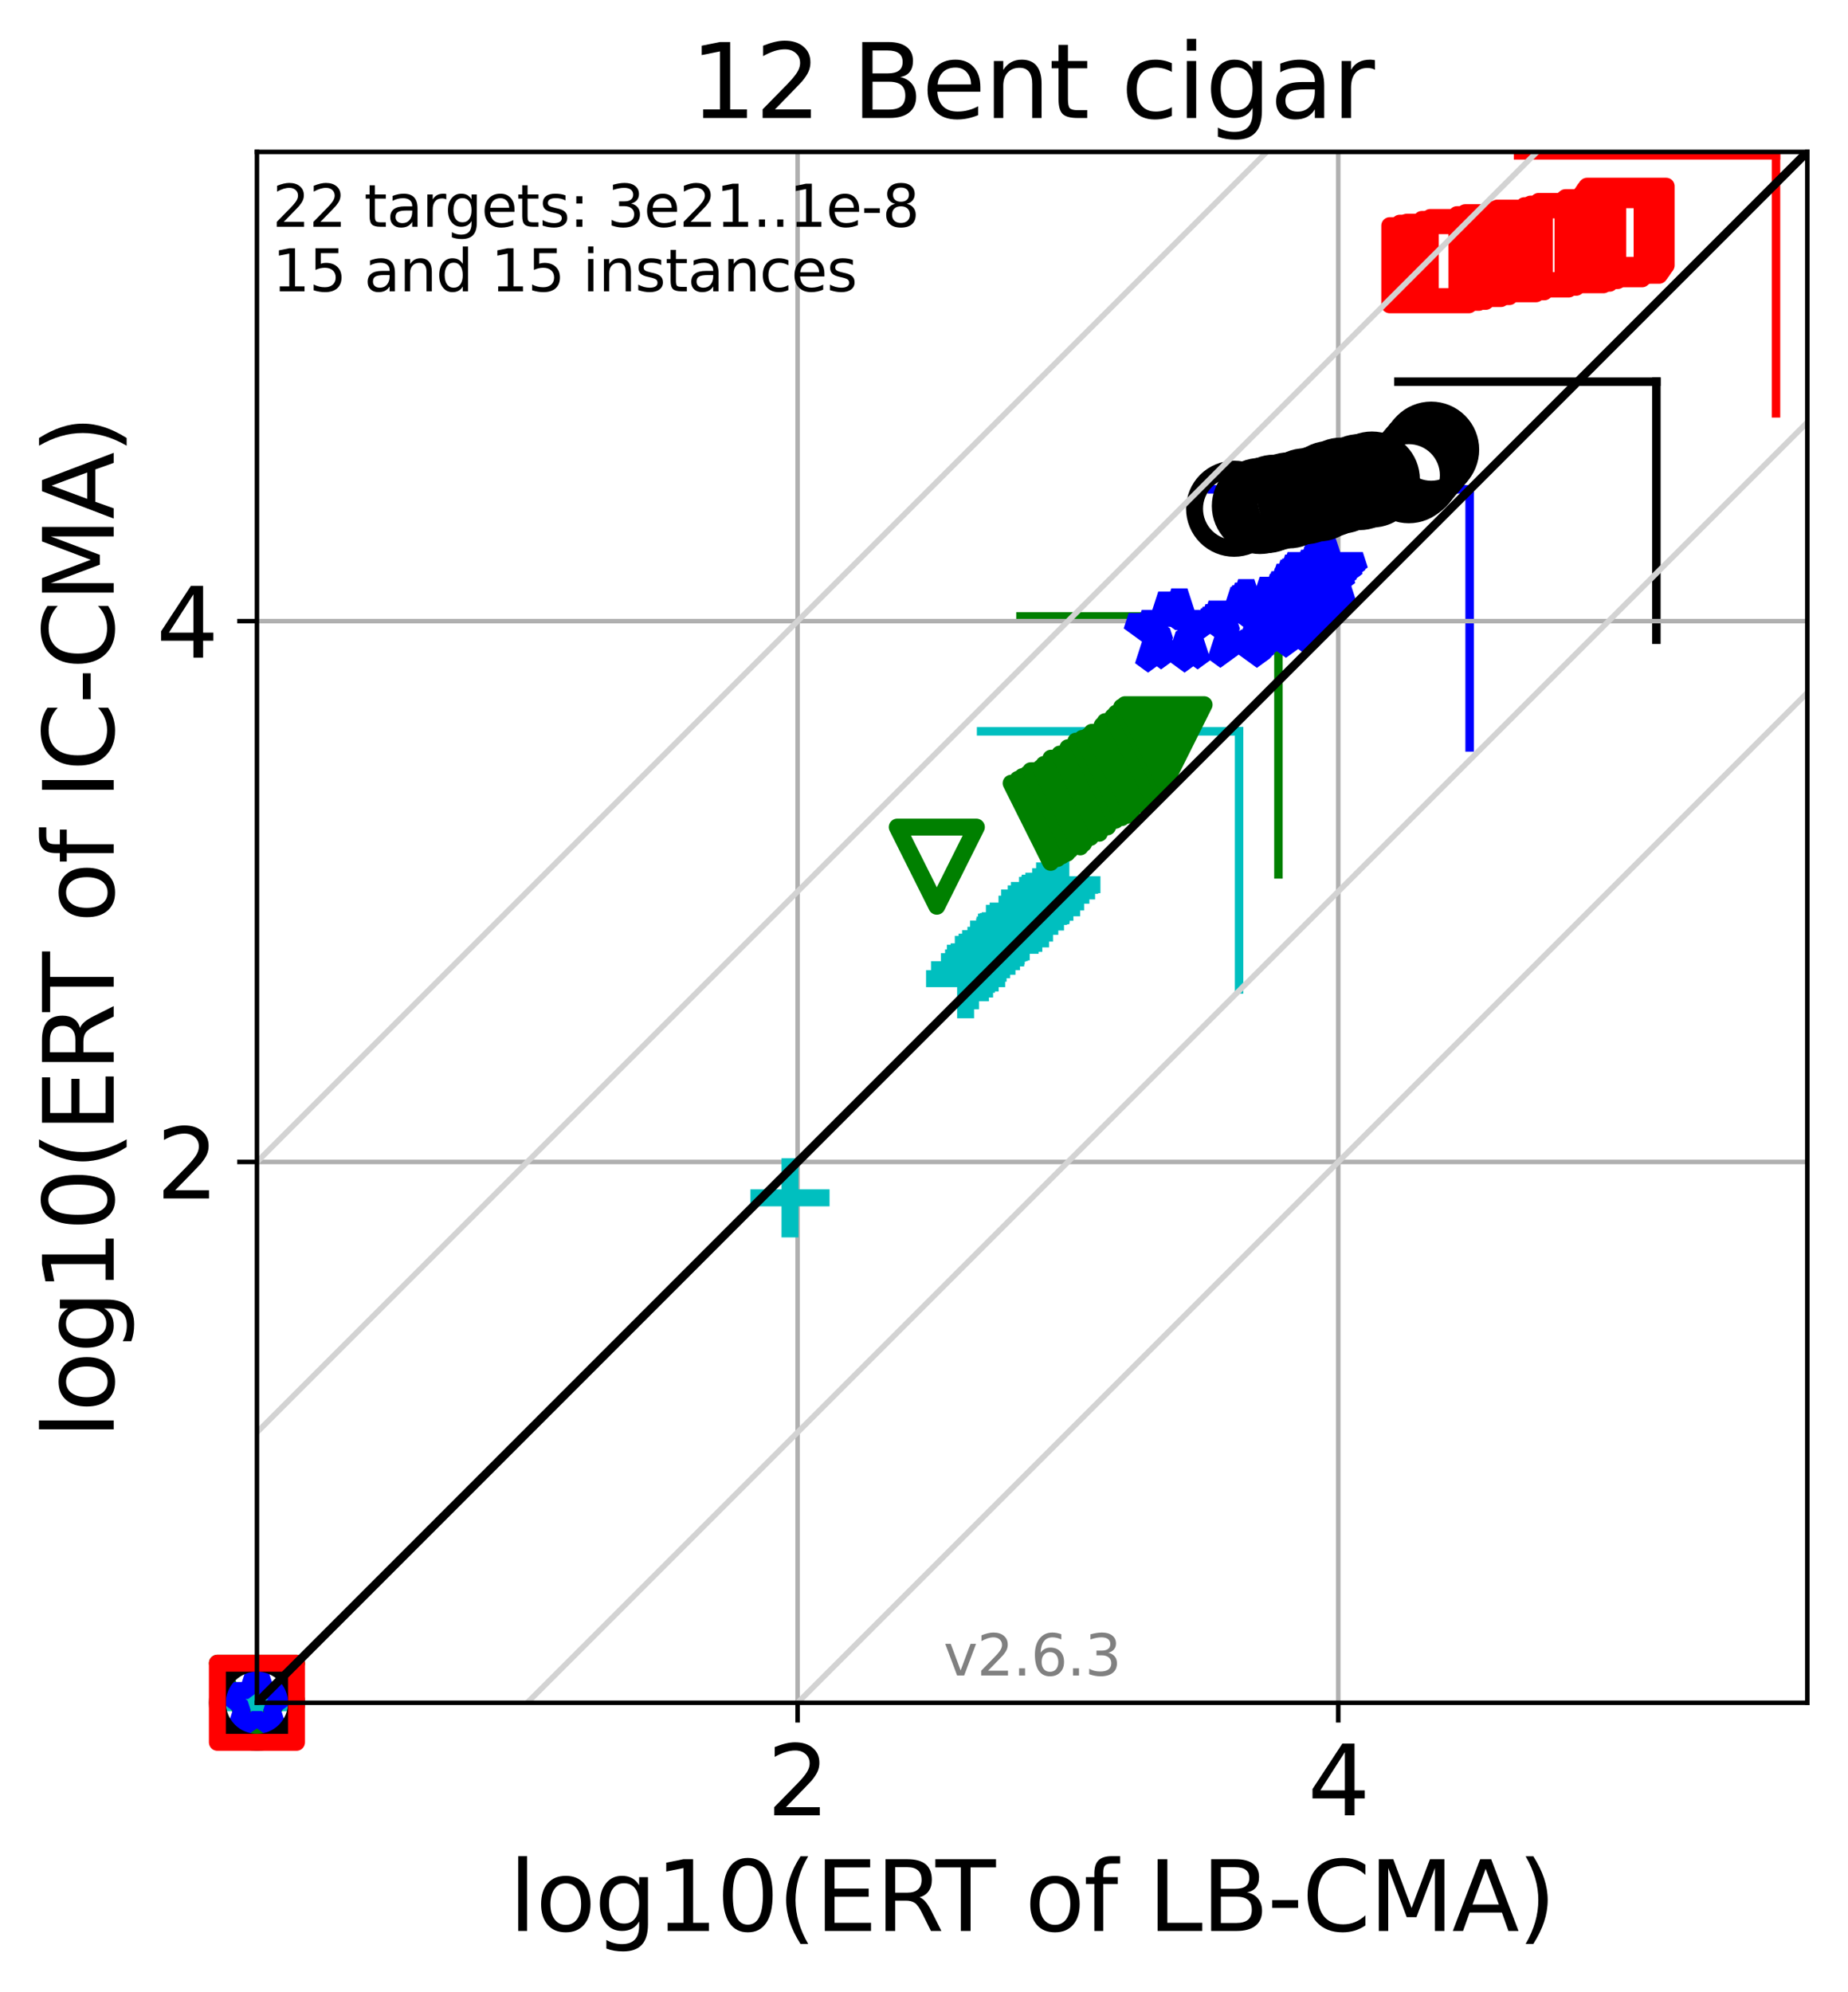 <?xml version="1.0" encoding="utf-8" standalone="no"?>
<!DOCTYPE svg PUBLIC "-//W3C//DTD SVG 1.1//EN"
  "http://www.w3.org/Graphics/SVG/1.1/DTD/svg11.dtd">
<svg xmlns:xlink="http://www.w3.org/1999/xlink" width="327.029pt" height="352.343pt" viewBox="0 0 327.029 352.343" xmlns="http://www.w3.org/2000/svg" version="1.1">
 <defs>
  <style type="text/css">*{stroke-linejoin: round; stroke-linecap: butt}</style>
 </defs>
 <g id="figure_1">
  <g id="patch_1">
   <path d="M 0 352.343 
L 327.029 352.343 
L 327.029 0 
L 0 0 
z
" style="fill: #ffffff"/>
  </g>
  <g id="axes_1">
   <g id="patch_2">
    <path d="M 45.469 301.237 
L 319.829 301.237 
L 319.829 26.877 
L 45.469 26.877 
z
" style="fill: #ffffff"/>
   </g>
   <g id="line2d_1">
    <path d="M 219.269 175.032 
L 219.269 129.383 
" clip-path="url(#p948943520f)" style="fill: none; stroke: #00bfbf; stroke-width: 1.5; stroke-linecap: square"/>
   </g>
   <g id="line2d_2">
    <path d="M 173.619 129.383 
L 219.269 129.383 
" clip-path="url(#p948943520f)" style="fill: none; stroke: #00bfbf; stroke-width: 1.5; stroke-linecap: square"/>
   </g>
   <g id="line2d_3">
    <path d="M 226.237 154.69 
L 226.237 109.041 
" clip-path="url(#p948943520f)" style="fill: none; stroke: #008000; stroke-width: 1.5; stroke-linecap: square"/>
   </g>
   <g id="line2d_4">
    <path d="M 180.588 109.041 
L 226.237 109.041 
" clip-path="url(#p948943520f)" style="fill: none; stroke: #008000; stroke-width: 1.5; stroke-linecap: square"/>
   </g>
   <g id="line2d_5">
    <path d="M 260.069 132.22 
L 260.069 86.571 
" clip-path="url(#p948943520f)" style="fill: none; stroke: #0000ff; stroke-width: 1.5; stroke-linecap: square"/>
   </g>
   <g id="line2d_6">
    <path d="M 214.419 86.571 
L 260.069 86.571 
" clip-path="url(#p948943520f)" style="fill: none; stroke: #0000ff; stroke-width: 1.5; stroke-linecap: square"/>
   </g>
   <g id="line2d_7">
    <path d="M 293.121 113.172 
L 293.121 67.523 
" clip-path="url(#p948943520f)" style="fill: none; stroke: #000000; stroke-width: 1.5; stroke-linecap: square"/>
   </g>
   <g id="line2d_8">
    <path d="M 247.471 67.523 
L 293.121 67.523 
" clip-path="url(#p948943520f)" style="fill: none; stroke: #000000; stroke-width: 1.5; stroke-linecap: square"/>
   </g>
   <g id="line2d_9">
    <path d="M 314.287 73.126 
L 314.287 27.477 
" clip-path="url(#p948943520f)" style="fill: none; stroke: #ff0000; stroke-width: 1.5; stroke-linecap: square"/>
   </g>
   <g id="line2d_10">
    <path d="M 268.638 27.477 
L 314.287 27.477 
" clip-path="url(#p948943520f)" style="fill: none; stroke: #ff0000; stroke-width: 1.5; stroke-linecap: square"/>
   </g>
   <g id="matplotlib.axis_1">
    <g id="xtick_1">
     <g id="line2d_11">
      <path d="M 141.146 301.237 
L 141.146 26.877 
" clip-path="url(#p948943520f)" style="fill: none; stroke: #b0b0b0; stroke-width: 0.8; stroke-linecap: square"/>
     </g>
     <g id="line2d_12">
      <defs>
       <path id="m7ce4e07807" d="M 0 0 
L 0 3.5 
" style="stroke: #000000; stroke-width: 0.8"/>
      </defs>
      <g>
       <use xlink:href="#m7ce4e07807" x="141.146" y="301.237" style="stroke: #000000; stroke-width: 0.8"/>
      </g>
     </g>
     <g id="text_1">
      <!-- 2 -->
      <g transform="translate(135.738 321.155) scale(0.17 -0.17)">
       <defs>
        <path id="DejaVuSans-32" d="M 1228 531 
L 3431 531 
L 3431 0 
L 469 0 
L 469 531 
Q 828 903 1448 1529 
Q 2069 2156 2228 2338 
Q 2531 2678 2651 2914 
Q 2772 3150 2772 3378 
Q 2772 3750 2511 3984 
Q 2250 4219 1831 4219 
Q 1534 4219 1204 4116 
Q 875 4013 500 3803 
L 500 4441 
Q 881 4594 1212 4672 
Q 1544 4750 1819 4750 
Q 2544 4750 2975 4387 
Q 3406 4025 3406 3419 
Q 3406 3131 3298 2873 
Q 3191 2616 2906 2266 
Q 2828 2175 2409 1742 
Q 1991 1309 1228 531 
z
" transform="scale(0.016)"/>
       </defs>
       <use xlink:href="#DejaVuSans-32"/>
      </g>
     </g>
    </g>
    <g id="xtick_2">
     <g id="line2d_13">
      <path d="M 236.822 301.237 
L 236.822 26.877 
" clip-path="url(#p948943520f)" style="fill: none; stroke: #b0b0b0; stroke-width: 0.8; stroke-linecap: square"/>
     </g>
     <g id="line2d_14">
      <g>
       <use xlink:href="#m7ce4e07807" x="236.822" y="301.237" style="stroke: #000000; stroke-width: 0.8"/>
      </g>
     </g>
     <g id="text_2">
      <!-- 4 -->
      <g transform="translate(231.414 321.155) scale(0.17 -0.17)">
       <defs>
        <path id="DejaVuSans-34" d="M 2419 4116 
L 825 1625 
L 2419 1625 
L 2419 4116 
z
M 2253 4666 
L 3047 4666 
L 3047 1625 
L 3713 1625 
L 3713 1100 
L 3047 1100 
L 3047 0 
L 2419 0 
L 2419 1100 
L 313 1100 
L 313 1709 
L 2253 4666 
z
" transform="scale(0.016)"/>
       </defs>
       <use xlink:href="#DejaVuSans-34"/>
      </g>
     </g>
    </g>
    <g id="text_3">
     <!-- log10(ERT of LB-CMA) -->
     <g transform="translate(90.075 341.607) scale(0.17 -0.17)">
      <defs>
       <path id="DejaVuSans-6c" d="M 603 4863 
L 1178 4863 
L 1178 0 
L 603 0 
L 603 4863 
z
" transform="scale(0.016)"/>
       <path id="DejaVuSans-6f" d="M 1959 3097 
Q 1497 3097 1228 2736 
Q 959 2375 959 1747 
Q 959 1119 1226 758 
Q 1494 397 1959 397 
Q 2419 397 2687 759 
Q 2956 1122 2956 1747 
Q 2956 2369 2687 2733 
Q 2419 3097 1959 3097 
z
M 1959 3584 
Q 2709 3584 3137 3096 
Q 3566 2609 3566 1747 
Q 3566 888 3137 398 
Q 2709 -91 1959 -91 
Q 1206 -91 779 398 
Q 353 888 353 1747 
Q 353 2609 779 3096 
Q 1206 3584 1959 3584 
z
" transform="scale(0.016)"/>
       <path id="DejaVuSans-67" d="M 2906 1791 
Q 2906 2416 2648 2759 
Q 2391 3103 1925 3103 
Q 1463 3103 1205 2759 
Q 947 2416 947 1791 
Q 947 1169 1205 825 
Q 1463 481 1925 481 
Q 2391 481 2648 825 
Q 2906 1169 2906 1791 
z
M 3481 434 
Q 3481 -459 3084 -895 
Q 2688 -1331 1869 -1331 
Q 1566 -1331 1297 -1286 
Q 1028 -1241 775 -1147 
L 775 -588 
Q 1028 -725 1275 -790 
Q 1522 -856 1778 -856 
Q 2344 -856 2625 -561 
Q 2906 -266 2906 331 
L 2906 616 
Q 2728 306 2450 153 
Q 2172 0 1784 0 
Q 1141 0 747 490 
Q 353 981 353 1791 
Q 353 2603 747 3093 
Q 1141 3584 1784 3584 
Q 2172 3584 2450 3431 
Q 2728 3278 2906 2969 
L 2906 3500 
L 3481 3500 
L 3481 434 
z
" transform="scale(0.016)"/>
       <path id="DejaVuSans-31" d="M 794 531 
L 1825 531 
L 1825 4091 
L 703 3866 
L 703 4441 
L 1819 4666 
L 2450 4666 
L 2450 531 
L 3481 531 
L 3481 0 
L 794 0 
L 794 531 
z
" transform="scale(0.016)"/>
       <path id="DejaVuSans-30" d="M 2034 4250 
Q 1547 4250 1301 3770 
Q 1056 3291 1056 2328 
Q 1056 1369 1301 889 
Q 1547 409 2034 409 
Q 2525 409 2770 889 
Q 3016 1369 3016 2328 
Q 3016 3291 2770 3770 
Q 2525 4250 2034 4250 
z
M 2034 4750 
Q 2819 4750 3233 4129 
Q 3647 3509 3647 2328 
Q 3647 1150 3233 529 
Q 2819 -91 2034 -91 
Q 1250 -91 836 529 
Q 422 1150 422 2328 
Q 422 3509 836 4129 
Q 1250 4750 2034 4750 
z
" transform="scale(0.016)"/>
       <path id="DejaVuSans-28" d="M 1984 4856 
Q 1566 4138 1362 3434 
Q 1159 2731 1159 2009 
Q 1159 1288 1364 580 
Q 1569 -128 1984 -844 
L 1484 -844 
Q 1016 -109 783 600 
Q 550 1309 550 2009 
Q 550 2706 781 3412 
Q 1013 4119 1484 4856 
L 1984 4856 
z
" transform="scale(0.016)"/>
       <path id="DejaVuSans-45" d="M 628 4666 
L 3578 4666 
L 3578 4134 
L 1259 4134 
L 1259 2753 
L 3481 2753 
L 3481 2222 
L 1259 2222 
L 1259 531 
L 3634 531 
L 3634 0 
L 628 0 
L 628 4666 
z
" transform="scale(0.016)"/>
       <path id="DejaVuSans-52" d="M 2841 2188 
Q 3044 2119 3236 1894 
Q 3428 1669 3622 1275 
L 4263 0 
L 3584 0 
L 2988 1197 
Q 2756 1666 2539 1819 
Q 2322 1972 1947 1972 
L 1259 1972 
L 1259 0 
L 628 0 
L 628 4666 
L 2053 4666 
Q 2853 4666 3247 4331 
Q 3641 3997 3641 3322 
Q 3641 2881 3436 2590 
Q 3231 2300 2841 2188 
z
M 1259 4147 
L 1259 2491 
L 2053 2491 
Q 2509 2491 2742 2702 
Q 2975 2913 2975 3322 
Q 2975 3731 2742 3939 
Q 2509 4147 2053 4147 
L 1259 4147 
z
" transform="scale(0.016)"/>
       <path id="DejaVuSans-54" d="M -19 4666 
L 3928 4666 
L 3928 4134 
L 2272 4134 
L 2272 0 
L 1638 0 
L 1638 4134 
L -19 4134 
L -19 4666 
z
" transform="scale(0.016)"/>
       <path id="DejaVuSans-20" transform="scale(0.016)"/>
       <path id="DejaVuSans-66" d="M 2375 4863 
L 2375 4384 
L 1825 4384 
Q 1516 4384 1395 4259 
Q 1275 4134 1275 3809 
L 1275 3500 
L 2222 3500 
L 2222 3053 
L 1275 3053 
L 1275 0 
L 697 0 
L 697 3053 
L 147 3053 
L 147 3500 
L 697 3500 
L 697 3744 
Q 697 4328 969 4595 
Q 1241 4863 1831 4863 
L 2375 4863 
z
" transform="scale(0.016)"/>
       <path id="DejaVuSans-4c" d="M 628 4666 
L 1259 4666 
L 1259 531 
L 3531 531 
L 3531 0 
L 628 0 
L 628 4666 
z
" transform="scale(0.016)"/>
       <path id="DejaVuSans-42" d="M 1259 2228 
L 1259 519 
L 2272 519 
Q 2781 519 3026 730 
Q 3272 941 3272 1375 
Q 3272 1813 3026 2020 
Q 2781 2228 2272 2228 
L 1259 2228 
z
M 1259 4147 
L 1259 2741 
L 2194 2741 
Q 2656 2741 2882 2914 
Q 3109 3088 3109 3444 
Q 3109 3797 2882 3972 
Q 2656 4147 2194 4147 
L 1259 4147 
z
M 628 4666 
L 2241 4666 
Q 2963 4666 3353 4366 
Q 3744 4066 3744 3513 
Q 3744 3084 3544 2831 
Q 3344 2578 2956 2516 
Q 3422 2416 3680 2098 
Q 3938 1781 3938 1306 
Q 3938 681 3513 340 
Q 3088 0 2303 0 
L 628 0 
L 628 4666 
z
" transform="scale(0.016)"/>
       <path id="DejaVuSans-2d" d="M 313 2009 
L 1997 2009 
L 1997 1497 
L 313 1497 
L 313 2009 
z
" transform="scale(0.016)"/>
       <path id="DejaVuSans-43" d="M 4122 4306 
L 4122 3641 
Q 3803 3938 3442 4084 
Q 3081 4231 2675 4231 
Q 1875 4231 1450 3742 
Q 1025 3253 1025 2328 
Q 1025 1406 1450 917 
Q 1875 428 2675 428 
Q 3081 428 3442 575 
Q 3803 722 4122 1019 
L 4122 359 
Q 3791 134 3420 21 
Q 3050 -91 2638 -91 
Q 1578 -91 968 557 
Q 359 1206 359 2328 
Q 359 3453 968 4101 
Q 1578 4750 2638 4750 
Q 3056 4750 3426 4639 
Q 3797 4528 4122 4306 
z
" transform="scale(0.016)"/>
       <path id="DejaVuSans-4d" d="M 628 4666 
L 1569 4666 
L 2759 1491 
L 3956 4666 
L 4897 4666 
L 4897 0 
L 4281 0 
L 4281 4097 
L 3078 897 
L 2444 897 
L 1241 4097 
L 1241 0 
L 628 0 
L 628 4666 
z
" transform="scale(0.016)"/>
       <path id="DejaVuSans-41" d="M 2188 4044 
L 1331 1722 
L 3047 1722 
L 2188 4044 
z
M 1831 4666 
L 2547 4666 
L 4325 0 
L 3669 0 
L 3244 1197 
L 1141 1197 
L 716 0 
L 50 0 
L 1831 4666 
z
" transform="scale(0.016)"/>
       <path id="DejaVuSans-29" d="M 513 4856 
L 1013 4856 
Q 1481 4119 1714 3412 
Q 1947 2706 1947 2009 
Q 1947 1309 1714 600 
Q 1481 -109 1013 -844 
L 513 -844 
Q 928 -128 1133 580 
Q 1338 1288 1338 2009 
Q 1338 2731 1133 3434 
Q 928 4138 513 4856 
z
" transform="scale(0.016)"/>
      </defs>
      <use xlink:href="#DejaVuSans-6c"/>
      <use xlink:href="#DejaVuSans-6f" x="27.783"/>
      <use xlink:href="#DejaVuSans-67" x="88.965"/>
      <use xlink:href="#DejaVuSans-31" x="152.441"/>
      <use xlink:href="#DejaVuSans-30" x="216.064"/>
      <use xlink:href="#DejaVuSans-28" x="279.688"/>
      <use xlink:href="#DejaVuSans-45" x="318.701"/>
      <use xlink:href="#DejaVuSans-52" x="381.885"/>
      <use xlink:href="#DejaVuSans-54" x="444.117"/>
      <use xlink:href="#DejaVuSans-20" x="505.201"/>
      <use xlink:href="#DejaVuSans-6f" x="536.988"/>
      <use xlink:href="#DejaVuSans-66" x="598.17"/>
      <use xlink:href="#DejaVuSans-20" x="633.375"/>
      <use xlink:href="#DejaVuSans-4c" x="665.162"/>
      <use xlink:href="#DejaVuSans-42" x="720.875"/>
      <use xlink:href="#DejaVuSans-2d" x="789.479"/>
      <use xlink:href="#DejaVuSans-43" x="825.562"/>
      <use xlink:href="#DejaVuSans-4d" x="895.387"/>
      <use xlink:href="#DejaVuSans-41" x="981.666"/>
      <use xlink:href="#DejaVuSans-29" x="1050.074"/>
     </g>
    </g>
   </g>
   <g id="matplotlib.axis_2">
    <g id="ytick_1">
     <g id="line2d_15">
      <path d="M 45.469 205.56 
L 319.829 205.56 
" clip-path="url(#p948943520f)" style="fill: none; stroke: #b0b0b0; stroke-width: 0.8; stroke-linecap: square"/>
     </g>
     <g id="line2d_16">
      <defs>
       <path id="m7e1b9fdd4b" d="M 0 0 
L -3.5 0 
" style="stroke: #000000; stroke-width: 0.8"/>
      </defs>
      <g>
       <use xlink:href="#m7e1b9fdd4b" x="45.469" y="205.56" style="stroke: #000000; stroke-width: 0.8"/>
      </g>
     </g>
     <g id="text_4">
      <!-- 2 -->
      <g transform="translate(27.653 212.019) scale(0.17 -0.17)">
       <use xlink:href="#DejaVuSans-32"/>
      </g>
     </g>
    </g>
    <g id="ytick_2">
     <g id="line2d_17">
      <path d="M 45.469 109.884 
L 319.829 109.884 
" clip-path="url(#p948943520f)" style="fill: none; stroke: #b0b0b0; stroke-width: 0.8; stroke-linecap: square"/>
     </g>
     <g id="line2d_18">
      <g>
       <use xlink:href="#m7e1b9fdd4b" x="45.469" y="109.884" style="stroke: #000000; stroke-width: 0.8"/>
      </g>
     </g>
     <g id="text_5">
      <!-- 4 -->
      <g transform="translate(27.653 116.342) scale(0.17 -0.17)">
       <use xlink:href="#DejaVuSans-34"/>
      </g>
     </g>
    </g>
    <g id="text_6">
     <!-- log10(ERT of IC-CMA) -->
     <g transform="translate(20.117 254.506) rotate(-90) scale(0.17 -0.17)">
      <defs>
       <path id="DejaVuSans-49" d="M 628 4666 
L 1259 4666 
L 1259 0 
L 628 0 
L 628 4666 
z
" transform="scale(0.016)"/>
      </defs>
      <use xlink:href="#DejaVuSans-6c"/>
      <use xlink:href="#DejaVuSans-6f" x="27.783"/>
      <use xlink:href="#DejaVuSans-67" x="88.965"/>
      <use xlink:href="#DejaVuSans-31" x="152.441"/>
      <use xlink:href="#DejaVuSans-30" x="216.064"/>
      <use xlink:href="#DejaVuSans-28" x="279.688"/>
      <use xlink:href="#DejaVuSans-45" x="318.701"/>
      <use xlink:href="#DejaVuSans-52" x="381.885"/>
      <use xlink:href="#DejaVuSans-54" x="444.117"/>
      <use xlink:href="#DejaVuSans-20" x="505.201"/>
      <use xlink:href="#DejaVuSans-6f" x="536.988"/>
      <use xlink:href="#DejaVuSans-66" x="598.17"/>
      <use xlink:href="#DejaVuSans-20" x="633.375"/>
      <use xlink:href="#DejaVuSans-49" x="665.162"/>
      <use xlink:href="#DejaVuSans-43" x="694.654"/>
      <use xlink:href="#DejaVuSans-2d" x="764.479"/>
      <use xlink:href="#DejaVuSans-43" x="800.562"/>
      <use xlink:href="#DejaVuSans-4d" x="870.387"/>
      <use xlink:href="#DejaVuSans-41" x="956.666"/>
      <use xlink:href="#DejaVuSans-29" x="1025.074"/>
     </g>
    </g>
   </g>
   <g id="line2d_19">
    <defs>
     <path id="m484064537a" d="M -7 0 
L 7 0 
M 0 7 
L 0 -7 
" style="stroke: #00bfbf; stroke-width: 3"/>
    </defs>
    <g>
     <use xlink:href="#m484064537a" x="45.469" y="301.237" style="fill-opacity: 0; stroke: #00bfbf; stroke-width: 3"/>
     <use xlink:href="#m484064537a" x="139.801" y="211.91" style="fill-opacity: 0; stroke: #00bfbf; stroke-width: 3"/>
     <use xlink:href="#m484064537a" x="170.878" y="173.145" style="fill-opacity: 0; stroke: #00bfbf; stroke-width: 3"/>
     <use xlink:href="#m484064537a" x="171.757" y="171.552" style="fill-opacity: 0; stroke: #00bfbf; stroke-width: 3"/>
     <use xlink:href="#m484064537a" x="173.503" y="170.135" style="fill-opacity: 0; stroke: #00bfbf; stroke-width: 3"/>
     <use xlink:href="#m484064537a" x="174.24" y="169.469" style="fill-opacity: 0; stroke: #00bfbf; stroke-width: 3"/>
     <use xlink:href="#m484064537a" x="174.569" y="168.633" style="fill-opacity: 0; stroke: #00bfbf; stroke-width: 3"/>
     <use xlink:href="#m484064537a" x="175.232" y="168.388" style="fill-opacity: 0; stroke: #00bfbf; stroke-width: 3"/>
     <use xlink:href="#m484064537a" x="175.966" y="167.066" style="fill-opacity: 0; stroke: #00bfbf; stroke-width: 3"/>
     <use xlink:href="#m484064537a" x="176.634" y="166.678" style="fill-opacity: 0; stroke: #00bfbf; stroke-width: 3"/>
     <use xlink:href="#m484064537a" x="178.2" y="165.457" style="fill-opacity: 0; stroke: #00bfbf; stroke-width: 3"/>
     <use xlink:href="#m484064537a" x="178.662" y="164.359" style="fill-opacity: 0; stroke: #00bfbf; stroke-width: 3"/>
     <use xlink:href="#m484064537a" x="179.835" y="163.633" style="fill-opacity: 0; stroke: #00bfbf; stroke-width: 3"/>
     <use xlink:href="#m484064537a" x="180.395" y="163.028" style="fill-opacity: 0; stroke: #00bfbf; stroke-width: 3"/>
     <use xlink:href="#m484064537a" x="182.303" y="161.742" style="fill-opacity: 0; stroke: #00bfbf; stroke-width: 3"/>
     <use xlink:href="#m484064537a" x="182.952" y="161.394" style="fill-opacity: 0; stroke: #00bfbf; stroke-width: 3"/>
     <use xlink:href="#m484064537a" x="184.153" y="160.604" style="fill-opacity: 0; stroke: #00bfbf; stroke-width: 3"/>
     <use xlink:href="#m484064537a" x="184.851" y="159.571" style="fill-opacity: 0; stroke: #00bfbf; stroke-width: 3"/>
     <use xlink:href="#m484064537a" x="185.78" y="158.378" style="fill-opacity: 0; stroke: #00bfbf; stroke-width: 3"/>
     <use xlink:href="#m484064537a" x="186.791" y="157.619" style="fill-opacity: 0; stroke: #00bfbf; stroke-width: 3"/>
     <use xlink:href="#m484064537a" x="187.327" y="156.627" style="fill-opacity: 0; stroke: #00bfbf; stroke-width: 3"/>
     <use xlink:href="#m484064537a" x="187.738" y="156.513" style="fill-opacity: 0; stroke: #00bfbf; stroke-width: 3"/>
    </g>
   </g>
   <g id="line2d_20">
    <defs>
     <path id="mbd7290a066" d="M -0 7 
L 7 -7 
L -7 -7 
z
" style="stroke: #008000; stroke-width: 3; stroke-linejoin: miter"/>
    </defs>
    <g>
     <use xlink:href="#mbd7290a066" x="45.469" y="301.237" style="fill-opacity: 0; stroke: #008000; stroke-width: 3; stroke-linejoin: miter"/>
     <use xlink:href="#mbd7290a066" x="165.782" y="153.325" style="fill-opacity: 0; stroke: #008000; stroke-width: 3; stroke-linejoin: miter"/>
     <use xlink:href="#mbd7290a066" x="185.934" y="145.562" style="fill-opacity: 0; stroke: #008000; stroke-width: 3; stroke-linejoin: miter"/>
     <use xlink:href="#mbd7290a066" x="187.134" y="144.878" style="fill-opacity: 0; stroke: #008000; stroke-width: 3; stroke-linejoin: miter"/>
     <use xlink:href="#mbd7290a066" x="187.927" y="144.396" style="fill-opacity: 0; stroke: #008000; stroke-width: 3; stroke-linejoin: miter"/>
     <use xlink:href="#mbd7290a066" x="188.82" y="143.946" style="fill-opacity: 0; stroke: #008000; stroke-width: 3; stroke-linejoin: miter"/>
     <use xlink:href="#mbd7290a066" x="189.406" y="143.353" style="fill-opacity: 0; stroke: #008000; stroke-width: 3; stroke-linejoin: miter"/>
     <use xlink:href="#mbd7290a066" x="191.169" y="142.821" style="fill-opacity: 0; stroke: #008000; stroke-width: 3; stroke-linejoin: miter"/>
     <use xlink:href="#mbd7290a066" x="191.75" y="142.242" style="fill-opacity: 0; stroke: #008000; stroke-width: 3; stroke-linejoin: miter"/>
     <use xlink:href="#mbd7290a066" x="192.976" y="141.135" style="fill-opacity: 0; stroke: #008000; stroke-width: 3; stroke-linejoin: miter"/>
     <use xlink:href="#mbd7290a066" x="194.539" y="140.407" style="fill-opacity: 0; stroke: #008000; stroke-width: 3; stroke-linejoin: miter"/>
     <use xlink:href="#mbd7290a066" x="195.99" y="139.279" style="fill-opacity: 0; stroke: #008000; stroke-width: 3; stroke-linejoin: miter"/>
     <use xlink:href="#mbd7290a066" x="197.402" y="138.115" style="fill-opacity: 0; stroke: #008000; stroke-width: 3; stroke-linejoin: miter"/>
     <use xlink:href="#mbd7290a066" x="198.534" y="137.632" style="fill-opacity: 0; stroke: #008000; stroke-width: 3; stroke-linejoin: miter"/>
     <use xlink:href="#mbd7290a066" x="199.533" y="137.22" style="fill-opacity: 0; stroke: #008000; stroke-width: 3; stroke-linejoin: miter"/>
     <use xlink:href="#mbd7290a066" x="200.218" y="136.554" style="fill-opacity: 0; stroke: #008000; stroke-width: 3; stroke-linejoin: miter"/>
     <use xlink:href="#mbd7290a066" x="202.035" y="135.328" style="fill-opacity: 0; stroke: #008000; stroke-width: 3; stroke-linejoin: miter"/>
     <use xlink:href="#mbd7290a066" x="202.584" y="134.666" style="fill-opacity: 0; stroke: #008000; stroke-width: 3; stroke-linejoin: miter"/>
     <use xlink:href="#mbd7290a066" x="203.926" y="133.801" style="fill-opacity: 0; stroke: #008000; stroke-width: 3; stroke-linejoin: miter"/>
     <use xlink:href="#mbd7290a066" x="204.514" y="133.172" style="fill-opacity: 0; stroke: #008000; stroke-width: 3; stroke-linejoin: miter"/>
     <use xlink:href="#mbd7290a066" x="205.489" y="132.09" style="fill-opacity: 0; stroke: #008000; stroke-width: 3; stroke-linejoin: miter"/>
     <use xlink:href="#mbd7290a066" x="206.081" y="131.669" style="fill-opacity: 0; stroke: #008000; stroke-width: 3; stroke-linejoin: miter"/>
    </g>
   </g>
   <g id="line2d_21">
    <defs>
     <path id="m5802b9b77f" d="M 0 -7 
L -1.572 -2.163 
L -6.657 -2.163 
L -2.543 0.826 
L -4.114 5.663 
L -0 2.674 
L 4.114 5.663 
L 2.543 0.826 
L 6.657 -2.163 
L 1.572 -2.163 
z
" style="stroke: #0000ff; stroke-width: 3; stroke-linejoin: bevel"/>
    </defs>
    <g>
     <use xlink:href="#m5802b9b77f" x="45.469" y="301.237" style="fill-opacity: 0; stroke: #0000ff; stroke-width: 3; stroke-linejoin: bevel"/>
     <use xlink:href="#m5802b9b77f" x="206.392" y="112.123" style="fill-opacity: 0; stroke: #0000ff; stroke-width: 3; stroke-linejoin: bevel"/>
     <use xlink:href="#m5802b9b77f" x="208.703" y="111.555" style="fill-opacity: 0; stroke: #0000ff; stroke-width: 3; stroke-linejoin: bevel"/>
     <use xlink:href="#m5802b9b77f" x="219.192" y="111.279" style="fill-opacity: 0; stroke: #0000ff; stroke-width: 3; stroke-linejoin: bevel"/>
     <use xlink:href="#m5802b9b77f" x="219.497" y="110.993" style="fill-opacity: 0; stroke: #0000ff; stroke-width: 3; stroke-linejoin: bevel"/>
     <use xlink:href="#m5802b9b77f" x="219.973" y="110.538" style="fill-opacity: 0; stroke: #0000ff; stroke-width: 3; stroke-linejoin: bevel"/>
     <use xlink:href="#m5802b9b77f" x="220.538" y="109.916" style="fill-opacity: 0; stroke: #0000ff; stroke-width: 3; stroke-linejoin: bevel"/>
     <use xlink:href="#m5802b9b77f" x="224.338" y="109.503" style="fill-opacity: 0; stroke: #0000ff; stroke-width: 3; stroke-linejoin: bevel"/>
     <use xlink:href="#m5802b9b77f" x="227.994" y="109.03" style="fill-opacity: 0; stroke: #0000ff; stroke-width: 3; stroke-linejoin: bevel"/>
     <use xlink:href="#m5802b9b77f" x="228.552" y="108.287" style="fill-opacity: 0; stroke: #0000ff; stroke-width: 3; stroke-linejoin: bevel"/>
     <use xlink:href="#m5802b9b77f" x="229.324" y="107.676" style="fill-opacity: 0; stroke: #0000ff; stroke-width: 3; stroke-linejoin: bevel"/>
     <use xlink:href="#m5802b9b77f" x="229.766" y="107.067" style="fill-opacity: 0; stroke: #0000ff; stroke-width: 3; stroke-linejoin: bevel"/>
     <use xlink:href="#m5802b9b77f" x="230.322" y="106.476" style="fill-opacity: 0; stroke: #0000ff; stroke-width: 3; stroke-linejoin: bevel"/>
     <use xlink:href="#m5802b9b77f" x="230.767" y="105.983" style="fill-opacity: 0; stroke: #0000ff; stroke-width: 3; stroke-linejoin: bevel"/>
     <use xlink:href="#m5802b9b77f" x="231.382" y="105.163" style="fill-opacity: 0; stroke: #0000ff; stroke-width: 3; stroke-linejoin: bevel"/>
     <use xlink:href="#m5802b9b77f" x="231.653" y="104.718" style="fill-opacity: 0; stroke: #0000ff; stroke-width: 3; stroke-linejoin: bevel"/>
     <use xlink:href="#m5802b9b77f" x="232.298" y="104.08" style="fill-opacity: 0; stroke: #0000ff; stroke-width: 3; stroke-linejoin: bevel"/>
     <use xlink:href="#m5802b9b77f" x="232.567" y="103.396" style="fill-opacity: 0; stroke: #0000ff; stroke-width: 3; stroke-linejoin: bevel"/>
     <use xlink:href="#m5802b9b77f" x="233.252" y="102.689" style="fill-opacity: 0; stroke: #0000ff; stroke-width: 3; stroke-linejoin: bevel"/>
     <use xlink:href="#m5802b9b77f" x="233.585" y="102.466" style="fill-opacity: 0; stroke: #0000ff; stroke-width: 3; stroke-linejoin: bevel"/>
     <use xlink:href="#m5802b9b77f" x="234.08" y="101.772" style="fill-opacity: 0; stroke: #0000ff; stroke-width: 3; stroke-linejoin: bevel"/>
     <use xlink:href="#m5802b9b77f" x="234.51" y="101.328" style="fill-opacity: 0; stroke: #0000ff; stroke-width: 3; stroke-linejoin: bevel"/>
    </g>
   </g>
   <g id="line2d_22">
    <defs>
     <path id="mfdaa694fee" d="M 0 7 
C 1.856 7 3.637 6.262 4.95 4.95 
C 6.262 3.637 7 1.856 7 0 
C 7 -1.856 6.262 -3.637 4.95 -4.95 
C 3.637 -6.262 1.856 -7 0 -7 
C -1.856 -7 -3.637 -6.262 -4.95 -4.95 
C -6.262 -3.637 -7 -1.856 -7 0 
C -7 1.856 -6.262 3.637 -4.95 4.95 
C -3.637 6.262 -1.856 7 0 7 
z
" style="stroke: #000000; stroke-width: 3"/>
    </defs>
    <g>
     <use xlink:href="#mfdaa694fee" x="45.469" y="301.237" style="fill-opacity: 0; stroke: #000000; stroke-width: 3"/>
     <use xlink:href="#mfdaa694fee" x="218.391" y="90.001" style="fill-opacity: 0; stroke: #000000; stroke-width: 3"/>
     <use xlink:href="#mfdaa694fee" x="222.947" y="89.516" style="fill-opacity: 0; stroke: #000000; stroke-width: 3"/>
     <use xlink:href="#mfdaa694fee" x="224.078" y="89.366" style="fill-opacity: 0; stroke: #000000; stroke-width: 3"/>
     <use xlink:href="#mfdaa694fee" x="225.48" y="88.932" style="fill-opacity: 0; stroke: #000000; stroke-width: 3"/>
     <use xlink:href="#mfdaa694fee" x="228.057" y="88.522" style="fill-opacity: 0; stroke: #000000; stroke-width: 3"/>
     <use xlink:href="#mfdaa694fee" x="230.915" y="87.801" style="fill-opacity: 0; stroke: #000000; stroke-width: 3"/>
     <use xlink:href="#mfdaa694fee" x="233.314" y="87.302" style="fill-opacity: 0; stroke: #000000; stroke-width: 3"/>
     <use xlink:href="#mfdaa694fee" x="235.24" y="86.511" style="fill-opacity: 0; stroke: #000000; stroke-width: 3"/>
     <use xlink:href="#mfdaa694fee" x="237.338" y="85.908" style="fill-opacity: 0; stroke: #000000; stroke-width: 3"/>
     <use xlink:href="#mfdaa694fee" x="240.566" y="85.29" style="fill-opacity: 0; stroke: #000000; stroke-width: 3"/>
     <use xlink:href="#mfdaa694fee" x="242.776" y="84.834" style="fill-opacity: 0; stroke: #000000; stroke-width: 3"/>
     <use xlink:href="#mfdaa694fee" x="249.309" y="84.074" style="fill-opacity: 0; stroke: #000000; stroke-width: 3"/>
     <use xlink:href="#mfdaa694fee" x="249.897" y="83.622" style="fill-opacity: 0; stroke: #000000; stroke-width: 3"/>
     <use xlink:href="#mfdaa694fee" x="250.408" y="82.936" style="fill-opacity: 0; stroke: #000000; stroke-width: 3"/>
     <use xlink:href="#mfdaa694fee" x="250.748" y="82.508" style="fill-opacity: 0; stroke: #000000; stroke-width: 3"/>
     <use xlink:href="#mfdaa694fee" x="251.32" y="81.836" style="fill-opacity: 0; stroke: #000000; stroke-width: 3"/>
     <use xlink:href="#mfdaa694fee" x="251.664" y="81.479" style="fill-opacity: 0; stroke: #000000; stroke-width: 3"/>
     <use xlink:href="#mfdaa694fee" x="252.171" y="80.89" style="fill-opacity: 0; stroke: #000000; stroke-width: 3"/>
     <use xlink:href="#mfdaa694fee" x="252.502" y="80.433" style="fill-opacity: 0; stroke: #000000; stroke-width: 3"/>
     <use xlink:href="#mfdaa694fee" x="252.996" y="79.907" style="fill-opacity: 0; stroke: #000000; stroke-width: 3"/>
     <use xlink:href="#mfdaa694fee" x="253.264" y="79.546" style="fill-opacity: 0; stroke: #000000; stroke-width: 3"/>
    </g>
   </g>
   <g id="line2d_23">
    <defs>
     <path id="m2dcda14859" d="M -7 7 
L 7 7 
L 7 -7 
L -7 -7 
z
" style="stroke: #ff0000; stroke-width: 3; stroke-linejoin: miter"/>
    </defs>
    <g>
     <use xlink:href="#m2dcda14859" x="45.469" y="301.237" style="fill-opacity: 0; stroke: #ff0000; stroke-width: 3; stroke-linejoin: miter"/>
     <use xlink:href="#m2dcda14859" x="252.94" y="46.922" style="fill-opacity: 0; stroke: #ff0000; stroke-width: 3; stroke-linejoin: miter"/>
     <use xlink:href="#m2dcda14859" x="254.701" y="46.488" style="fill-opacity: 0; stroke: #ff0000; stroke-width: 3; stroke-linejoin: miter"/>
     <use xlink:href="#m2dcda14859" x="255.927" y="46.314" style="fill-opacity: 0; stroke: #ff0000; stroke-width: 3; stroke-linejoin: miter"/>
     <use xlink:href="#m2dcda14859" x="258.619" y="45.82" style="fill-opacity: 0; stroke: #ff0000; stroke-width: 3; stroke-linejoin: miter"/>
     <use xlink:href="#m2dcda14859" x="260.108" y="45.474" style="fill-opacity: 0; stroke: #ff0000; stroke-width: 3; stroke-linejoin: miter"/>
     <use xlink:href="#m2dcda14859" x="264.825" y="44.973" style="fill-opacity: 0; stroke: #ff0000; stroke-width: 3; stroke-linejoin: miter"/>
     <use xlink:href="#m2dcda14859" x="266.292" y="44.625" style="fill-opacity: 0; stroke: #ff0000; stroke-width: 3; stroke-linejoin: miter"/>
     <use xlink:href="#m2dcda14859" x="270.606" y="44.133" style="fill-opacity: 0; stroke: #ff0000; stroke-width: 3; stroke-linejoin: miter"/>
     <use xlink:href="#m2dcda14859" x="271.948" y="43.82" style="fill-opacity: 0; stroke: #ff0000; stroke-width: 3; stroke-linejoin: miter"/>
     <use xlink:href="#m2dcda14859" x="276.752" y="43.384" style="fill-opacity: 0; stroke: #ff0000; stroke-width: 3; stroke-linejoin: miter"/>
     <use xlink:href="#m2dcda14859" x="277.848" y="43.104" style="fill-opacity: 0; stroke: #ff0000; stroke-width: 3; stroke-linejoin: miter"/>
     <use xlink:href="#m2dcda14859" x="279.274" y="42.635" style="fill-opacity: 0; stroke: #ff0000; stroke-width: 3; stroke-linejoin: miter"/>
     <use xlink:href="#m2dcda14859" x="283.593" y="42.327" style="fill-opacity: 0; stroke: #ff0000; stroke-width: 3; stroke-linejoin: miter"/>
     <use xlink:href="#m2dcda14859" x="284.037" y="41.961" style="fill-opacity: 0; stroke: #ff0000; stroke-width: 3; stroke-linejoin: miter"/>
     <use xlink:href="#m2dcda14859" x="286.612" y="41.699" style="fill-opacity: 0; stroke: #ff0000; stroke-width: 3; stroke-linejoin: miter"/>
     <use xlink:href="#m2dcda14859" x="286.873" y="41.322" style="fill-opacity: 0; stroke: #ff0000; stroke-width: 3; stroke-linejoin: miter"/>
     <use xlink:href="#m2dcda14859" x="287.045" y="41.067" style="fill-opacity: 0; stroke: #ff0000; stroke-width: 3; stroke-linejoin: miter"/>
     <use xlink:href="#m2dcda14859" x="287.274" y="40.774" style="fill-opacity: 0; stroke: #ff0000; stroke-width: 3; stroke-linejoin: miter"/>
     <use xlink:href="#m2dcda14859" x="287.413" y="40.509" style="fill-opacity: 0; stroke: #ff0000; stroke-width: 3; stroke-linejoin: miter"/>
     <use xlink:href="#m2dcda14859" x="287.672" y="40.192" style="fill-opacity: 0; stroke: #ff0000; stroke-width: 3; stroke-linejoin: miter"/>
     <use xlink:href="#m2dcda14859" x="287.849" y="39.942" style="fill-opacity: 0; stroke: #ff0000; stroke-width: 3; stroke-linejoin: miter"/>
    </g>
   </g>
   <g id="line2d_24">
    <path d="M 45.469 301.237 
L 319.829 26.877 
" clip-path="url(#p948943520f)" style="fill: none; stroke: #000000; stroke-width: 1.5; stroke-linecap: square"/>
   </g>
   <g id="line2d_25">
    <path d="M 93.307 301.237 
L 328.029 66.516 
" clip-path="url(#p948943520f)" style="fill: none; stroke: #d3d3d3; stroke-linecap: square"/>
   </g>
   <g id="line2d_26">
    <path d="M 141.146 301.237 
L 328.029 114.354 
" clip-path="url(#p948943520f)" style="fill: none; stroke: #d3d3d3; stroke-linecap: square"/>
   </g>
   <g id="line2d_27">
    <path d="M 45.469 253.399 
L 299.868 -1 
" clip-path="url(#p948943520f)" style="fill: none; stroke: #d3d3d3; stroke-linecap: square"/>
   </g>
   <g id="line2d_28">
    <path d="M 45.469 205.56 
L 252.03 -1 
" clip-path="url(#p948943520f)" style="fill: none; stroke: #d3d3d3; stroke-linecap: square"/>
   </g>
   <g id="patch_3">
    <path d="M 45.469 301.237 
L 45.469 26.877 
" style="fill: none; stroke: #000000; stroke-width: 0.8; stroke-linejoin: miter; stroke-linecap: square"/>
   </g>
   <g id="patch_4">
    <path d="M 319.829 301.237 
L 319.829 26.877 
" style="fill: none; stroke: #000000; stroke-width: 0.8; stroke-linejoin: miter; stroke-linecap: square"/>
   </g>
   <g id="patch_5">
    <path d="M 45.469 301.237 
L 319.829 301.237 
" style="fill: none; stroke: #000000; stroke-width: 0.8; stroke-linejoin: miter; stroke-linecap: square"/>
   </g>
   <g id="patch_6">
    <path d="M 45.469 26.877 
L 319.829 26.877 
" style="fill: none; stroke: #000000; stroke-width: 0.8; stroke-linejoin: miter; stroke-linecap: square"/>
   </g>
   <g id="text_7">
    <!-- 22 targets: 3e21..1e-8 -->
    <g transform="translate(48.213 40.115) scale(0.102 -0.102)">
     <defs>
      <path id="DejaVuSans-74" d="M 1172 4494 
L 1172 3500 
L 2356 3500 
L 2356 3053 
L 1172 3053 
L 1172 1153 
Q 1172 725 1289 603 
Q 1406 481 1766 481 
L 2356 481 
L 2356 0 
L 1766 0 
Q 1100 0 847 248 
Q 594 497 594 1153 
L 594 3053 
L 172 3053 
L 172 3500 
L 594 3500 
L 594 4494 
L 1172 4494 
z
" transform="scale(0.016)"/>
      <path id="DejaVuSans-61" d="M 2194 1759 
Q 1497 1759 1228 1600 
Q 959 1441 959 1056 
Q 959 750 1161 570 
Q 1363 391 1709 391 
Q 2188 391 2477 730 
Q 2766 1069 2766 1631 
L 2766 1759 
L 2194 1759 
z
M 3341 1997 
L 3341 0 
L 2766 0 
L 2766 531 
Q 2569 213 2275 61 
Q 1981 -91 1556 -91 
Q 1019 -91 701 211 
Q 384 513 384 1019 
Q 384 1609 779 1909 
Q 1175 2209 1959 2209 
L 2766 2209 
L 2766 2266 
Q 2766 2663 2505 2880 
Q 2244 3097 1772 3097 
Q 1472 3097 1187 3025 
Q 903 2953 641 2809 
L 641 3341 
Q 956 3463 1253 3523 
Q 1550 3584 1831 3584 
Q 2591 3584 2966 3190 
Q 3341 2797 3341 1997 
z
" transform="scale(0.016)"/>
      <path id="DejaVuSans-72" d="M 2631 2963 
Q 2534 3019 2420 3045 
Q 2306 3072 2169 3072 
Q 1681 3072 1420 2755 
Q 1159 2438 1159 1844 
L 1159 0 
L 581 0 
L 581 3500 
L 1159 3500 
L 1159 2956 
Q 1341 3275 1631 3429 
Q 1922 3584 2338 3584 
Q 2397 3584 2469 3576 
Q 2541 3569 2628 3553 
L 2631 2963 
z
" transform="scale(0.016)"/>
      <path id="DejaVuSans-65" d="M 3597 1894 
L 3597 1613 
L 953 1613 
Q 991 1019 1311 708 
Q 1631 397 2203 397 
Q 2534 397 2845 478 
Q 3156 559 3463 722 
L 3463 178 
Q 3153 47 2828 -22 
Q 2503 -91 2169 -91 
Q 1331 -91 842 396 
Q 353 884 353 1716 
Q 353 2575 817 3079 
Q 1281 3584 2069 3584 
Q 2775 3584 3186 3129 
Q 3597 2675 3597 1894 
z
M 3022 2063 
Q 3016 2534 2758 2815 
Q 2500 3097 2075 3097 
Q 1594 3097 1305 2825 
Q 1016 2553 972 2059 
L 3022 2063 
z
" transform="scale(0.016)"/>
      <path id="DejaVuSans-73" d="M 2834 3397 
L 2834 2853 
Q 2591 2978 2328 3040 
Q 2066 3103 1784 3103 
Q 1356 3103 1142 2972 
Q 928 2841 928 2578 
Q 928 2378 1081 2264 
Q 1234 2150 1697 2047 
L 1894 2003 
Q 2506 1872 2764 1633 
Q 3022 1394 3022 966 
Q 3022 478 2636 193 
Q 2250 -91 1575 -91 
Q 1294 -91 989 -36 
Q 684 19 347 128 
L 347 722 
Q 666 556 975 473 
Q 1284 391 1588 391 
Q 1994 391 2212 530 
Q 2431 669 2431 922 
Q 2431 1156 2273 1281 
Q 2116 1406 1581 1522 
L 1381 1569 
Q 847 1681 609 1914 
Q 372 2147 372 2553 
Q 372 3047 722 3315 
Q 1072 3584 1716 3584 
Q 2034 3584 2315 3537 
Q 2597 3491 2834 3397 
z
" transform="scale(0.016)"/>
      <path id="DejaVuSans-3a" d="M 750 794 
L 1409 794 
L 1409 0 
L 750 0 
L 750 794 
z
M 750 3309 
L 1409 3309 
L 1409 2516 
L 750 2516 
L 750 3309 
z
" transform="scale(0.016)"/>
      <path id="DejaVuSans-33" d="M 2597 2516 
Q 3050 2419 3304 2112 
Q 3559 1806 3559 1356 
Q 3559 666 3084 287 
Q 2609 -91 1734 -91 
Q 1441 -91 1130 -33 
Q 819 25 488 141 
L 488 750 
Q 750 597 1062 519 
Q 1375 441 1716 441 
Q 2309 441 2620 675 
Q 2931 909 2931 1356 
Q 2931 1769 2642 2001 
Q 2353 2234 1838 2234 
L 1294 2234 
L 1294 2753 
L 1863 2753 
Q 2328 2753 2575 2939 
Q 2822 3125 2822 3475 
Q 2822 3834 2567 4026 
Q 2313 4219 1838 4219 
Q 1578 4219 1281 4162 
Q 984 4106 628 3988 
L 628 4550 
Q 988 4650 1302 4700 
Q 1616 4750 1894 4750 
Q 2613 4750 3031 4423 
Q 3450 4097 3450 3541 
Q 3450 3153 3228 2886 
Q 3006 2619 2597 2516 
z
" transform="scale(0.016)"/>
      <path id="DejaVuSans-2e" d="M 684 794 
L 1344 794 
L 1344 0 
L 684 0 
L 684 794 
z
" transform="scale(0.016)"/>
      <path id="DejaVuSans-38" d="M 2034 2216 
Q 1584 2216 1326 1975 
Q 1069 1734 1069 1313 
Q 1069 891 1326 650 
Q 1584 409 2034 409 
Q 2484 409 2743 651 
Q 3003 894 3003 1313 
Q 3003 1734 2745 1975 
Q 2488 2216 2034 2216 
z
M 1403 2484 
Q 997 2584 770 2862 
Q 544 3141 544 3541 
Q 544 4100 942 4425 
Q 1341 4750 2034 4750 
Q 2731 4750 3128 4425 
Q 3525 4100 3525 3541 
Q 3525 3141 3298 2862 
Q 3072 2584 2669 2484 
Q 3125 2378 3379 2068 
Q 3634 1759 3634 1313 
Q 3634 634 3220 271 
Q 2806 -91 2034 -91 
Q 1263 -91 848 271 
Q 434 634 434 1313 
Q 434 1759 690 2068 
Q 947 2378 1403 2484 
z
M 1172 3481 
Q 1172 3119 1398 2916 
Q 1625 2713 2034 2713 
Q 2441 2713 2670 2916 
Q 2900 3119 2900 3481 
Q 2900 3844 2670 4047 
Q 2441 4250 2034 4250 
Q 1625 4250 1398 4047 
Q 1172 3844 1172 3481 
z
" transform="scale(0.016)"/>
     </defs>
     <use xlink:href="#DejaVuSans-32"/>
     <use xlink:href="#DejaVuSans-32" x="63.623"/>
     <use xlink:href="#DejaVuSans-20" x="127.246"/>
     <use xlink:href="#DejaVuSans-74" x="159.033"/>
     <use xlink:href="#DejaVuSans-61" x="198.242"/>
     <use xlink:href="#DejaVuSans-72" x="259.521"/>
     <use xlink:href="#DejaVuSans-67" x="298.885"/>
     <use xlink:href="#DejaVuSans-65" x="362.361"/>
     <use xlink:href="#DejaVuSans-74" x="423.885"/>
     <use xlink:href="#DejaVuSans-73" x="463.094"/>
     <use xlink:href="#DejaVuSans-3a" x="515.193"/>
     <use xlink:href="#DejaVuSans-20" x="548.885"/>
     <use xlink:href="#DejaVuSans-33" x="580.672"/>
     <use xlink:href="#DejaVuSans-65" x="644.295"/>
     <use xlink:href="#DejaVuSans-32" x="705.818"/>
     <use xlink:href="#DejaVuSans-31" x="769.441"/>
     <use xlink:href="#DejaVuSans-2e" x="833.064"/>
     <use xlink:href="#DejaVuSans-2e" x="864.852"/>
     <use xlink:href="#DejaVuSans-31" x="896.639"/>
     <use xlink:href="#DejaVuSans-65" x="960.262"/>
     <use xlink:href="#DejaVuSans-2d" x="1021.785"/>
     <use xlink:href="#DejaVuSans-38" x="1057.869"/>
    </g>
    <!-- 15 and 15 instances -->
    <g transform="translate(48.213 51.537) scale(0.102 -0.102)">
     <defs>
      <path id="DejaVuSans-35" d="M 691 4666 
L 3169 4666 
L 3169 4134 
L 1269 4134 
L 1269 2991 
Q 1406 3038 1543 3061 
Q 1681 3084 1819 3084 
Q 2600 3084 3056 2656 
Q 3513 2228 3513 1497 
Q 3513 744 3044 326 
Q 2575 -91 1722 -91 
Q 1428 -91 1123 -41 
Q 819 9 494 109 
L 494 744 
Q 775 591 1075 516 
Q 1375 441 1709 441 
Q 2250 441 2565 725 
Q 2881 1009 2881 1497 
Q 2881 1984 2565 2268 
Q 2250 2553 1709 2553 
Q 1456 2553 1204 2497 
Q 953 2441 691 2322 
L 691 4666 
z
" transform="scale(0.016)"/>
      <path id="DejaVuSans-6e" d="M 3513 2113 
L 3513 0 
L 2938 0 
L 2938 2094 
Q 2938 2591 2744 2837 
Q 2550 3084 2163 3084 
Q 1697 3084 1428 2787 
Q 1159 2491 1159 1978 
L 1159 0 
L 581 0 
L 581 3500 
L 1159 3500 
L 1159 2956 
Q 1366 3272 1645 3428 
Q 1925 3584 2291 3584 
Q 2894 3584 3203 3211 
Q 3513 2838 3513 2113 
z
" transform="scale(0.016)"/>
      <path id="DejaVuSans-64" d="M 2906 2969 
L 2906 4863 
L 3481 4863 
L 3481 0 
L 2906 0 
L 2906 525 
Q 2725 213 2448 61 
Q 2172 -91 1784 -91 
Q 1150 -91 751 415 
Q 353 922 353 1747 
Q 353 2572 751 3078 
Q 1150 3584 1784 3584 
Q 2172 3584 2448 3432 
Q 2725 3281 2906 2969 
z
M 947 1747 
Q 947 1113 1208 752 
Q 1469 391 1925 391 
Q 2381 391 2643 752 
Q 2906 1113 2906 1747 
Q 2906 2381 2643 2742 
Q 2381 3103 1925 3103 
Q 1469 3103 1208 2742 
Q 947 2381 947 1747 
z
" transform="scale(0.016)"/>
      <path id="DejaVuSans-69" d="M 603 3500 
L 1178 3500 
L 1178 0 
L 603 0 
L 603 3500 
z
M 603 4863 
L 1178 4863 
L 1178 4134 
L 603 4134 
L 603 4863 
z
" transform="scale(0.016)"/>
      <path id="DejaVuSans-63" d="M 3122 3366 
L 3122 2828 
Q 2878 2963 2633 3030 
Q 2388 3097 2138 3097 
Q 1578 3097 1268 2742 
Q 959 2388 959 1747 
Q 959 1106 1268 751 
Q 1578 397 2138 397 
Q 2388 397 2633 464 
Q 2878 531 3122 666 
L 3122 134 
Q 2881 22 2623 -34 
Q 2366 -91 2075 -91 
Q 1284 -91 818 406 
Q 353 903 353 1747 
Q 353 2603 823 3093 
Q 1294 3584 2113 3584 
Q 2378 3584 2631 3529 
Q 2884 3475 3122 3366 
z
" transform="scale(0.016)"/>
     </defs>
     <use xlink:href="#DejaVuSans-31"/>
     <use xlink:href="#DejaVuSans-35" x="63.623"/>
     <use xlink:href="#DejaVuSans-20" x="127.246"/>
     <use xlink:href="#DejaVuSans-61" x="159.033"/>
     <use xlink:href="#DejaVuSans-6e" x="220.312"/>
     <use xlink:href="#DejaVuSans-64" x="283.691"/>
     <use xlink:href="#DejaVuSans-20" x="347.168"/>
     <use xlink:href="#DejaVuSans-31" x="378.955"/>
     <use xlink:href="#DejaVuSans-35" x="442.578"/>
     <use xlink:href="#DejaVuSans-20" x="506.201"/>
     <use xlink:href="#DejaVuSans-69" x="537.988"/>
     <use xlink:href="#DejaVuSans-6e" x="565.771"/>
     <use xlink:href="#DejaVuSans-73" x="629.15"/>
     <use xlink:href="#DejaVuSans-74" x="681.25"/>
     <use xlink:href="#DejaVuSans-61" x="720.459"/>
     <use xlink:href="#DejaVuSans-6e" x="781.738"/>
     <use xlink:href="#DejaVuSans-63" x="845.117"/>
     <use xlink:href="#DejaVuSans-65" x="900.098"/>
     <use xlink:href="#DejaVuSans-73" x="961.621"/>
    </g>
   </g>
   <g id="text_8">
    <!-- v2.6.3 -->
    <g style="fill: #808080" transform="translate(166.968 296.414) scale(0.1 -0.1)">
     <defs>
      <path id="DejaVuSans-76" d="M 191 3500 
L 800 3500 
L 1894 563 
L 2988 3500 
L 3597 3500 
L 2284 0 
L 1503 0 
L 191 3500 
z
" transform="scale(0.016)"/>
      <path id="DejaVuSans-36" d="M 2113 2584 
Q 1688 2584 1439 2293 
Q 1191 2003 1191 1497 
Q 1191 994 1439 701 
Q 1688 409 2113 409 
Q 2538 409 2786 701 
Q 3034 994 3034 1497 
Q 3034 2003 2786 2293 
Q 2538 2584 2113 2584 
z
M 3366 4563 
L 3366 3988 
Q 3128 4100 2886 4159 
Q 2644 4219 2406 4219 
Q 1781 4219 1451 3797 
Q 1122 3375 1075 2522 
Q 1259 2794 1537 2939 
Q 1816 3084 2150 3084 
Q 2853 3084 3261 2657 
Q 3669 2231 3669 1497 
Q 3669 778 3244 343 
Q 2819 -91 2113 -91 
Q 1303 -91 875 529 
Q 447 1150 447 2328 
Q 447 3434 972 4092 
Q 1497 4750 2381 4750 
Q 2619 4750 2861 4703 
Q 3103 4656 3366 4563 
z
" transform="scale(0.016)"/>
     </defs>
     <use xlink:href="#DejaVuSans-76"/>
     <use xlink:href="#DejaVuSans-32" x="59.18"/>
     <use xlink:href="#DejaVuSans-2e" x="122.803"/>
     <use xlink:href="#DejaVuSans-36" x="154.59"/>
     <use xlink:href="#DejaVuSans-2e" x="218.213"/>
     <use xlink:href="#DejaVuSans-33" x="250"/>
    </g>
   </g>
   <g id="text_9">
    <!-- 12 Bent cigar -->
    <g transform="translate(122.154 20.877) scale(0.18 -0.18)">
     <use xlink:href="#DejaVuSans-31"/>
     <use xlink:href="#DejaVuSans-32" x="63.623"/>
     <use xlink:href="#DejaVuSans-20" x="127.246"/>
     <use xlink:href="#DejaVuSans-42" x="159.033"/>
     <use xlink:href="#DejaVuSans-65" x="227.637"/>
     <use xlink:href="#DejaVuSans-6e" x="289.16"/>
     <use xlink:href="#DejaVuSans-74" x="352.539"/>
     <use xlink:href="#DejaVuSans-20" x="391.748"/>
     <use xlink:href="#DejaVuSans-63" x="423.535"/>
     <use xlink:href="#DejaVuSans-69" x="478.516"/>
     <use xlink:href="#DejaVuSans-67" x="506.299"/>
     <use xlink:href="#DejaVuSans-61" x="569.775"/>
     <use xlink:href="#DejaVuSans-72" x="631.055"/>
    </g>
   </g>
  </g>
 </g>
 <defs>
  <clipPath id="p948943520f">
   <rect x="45.469" y="26.877" width="274.36" height="274.36"/>
  </clipPath>
 </defs>
</svg>
